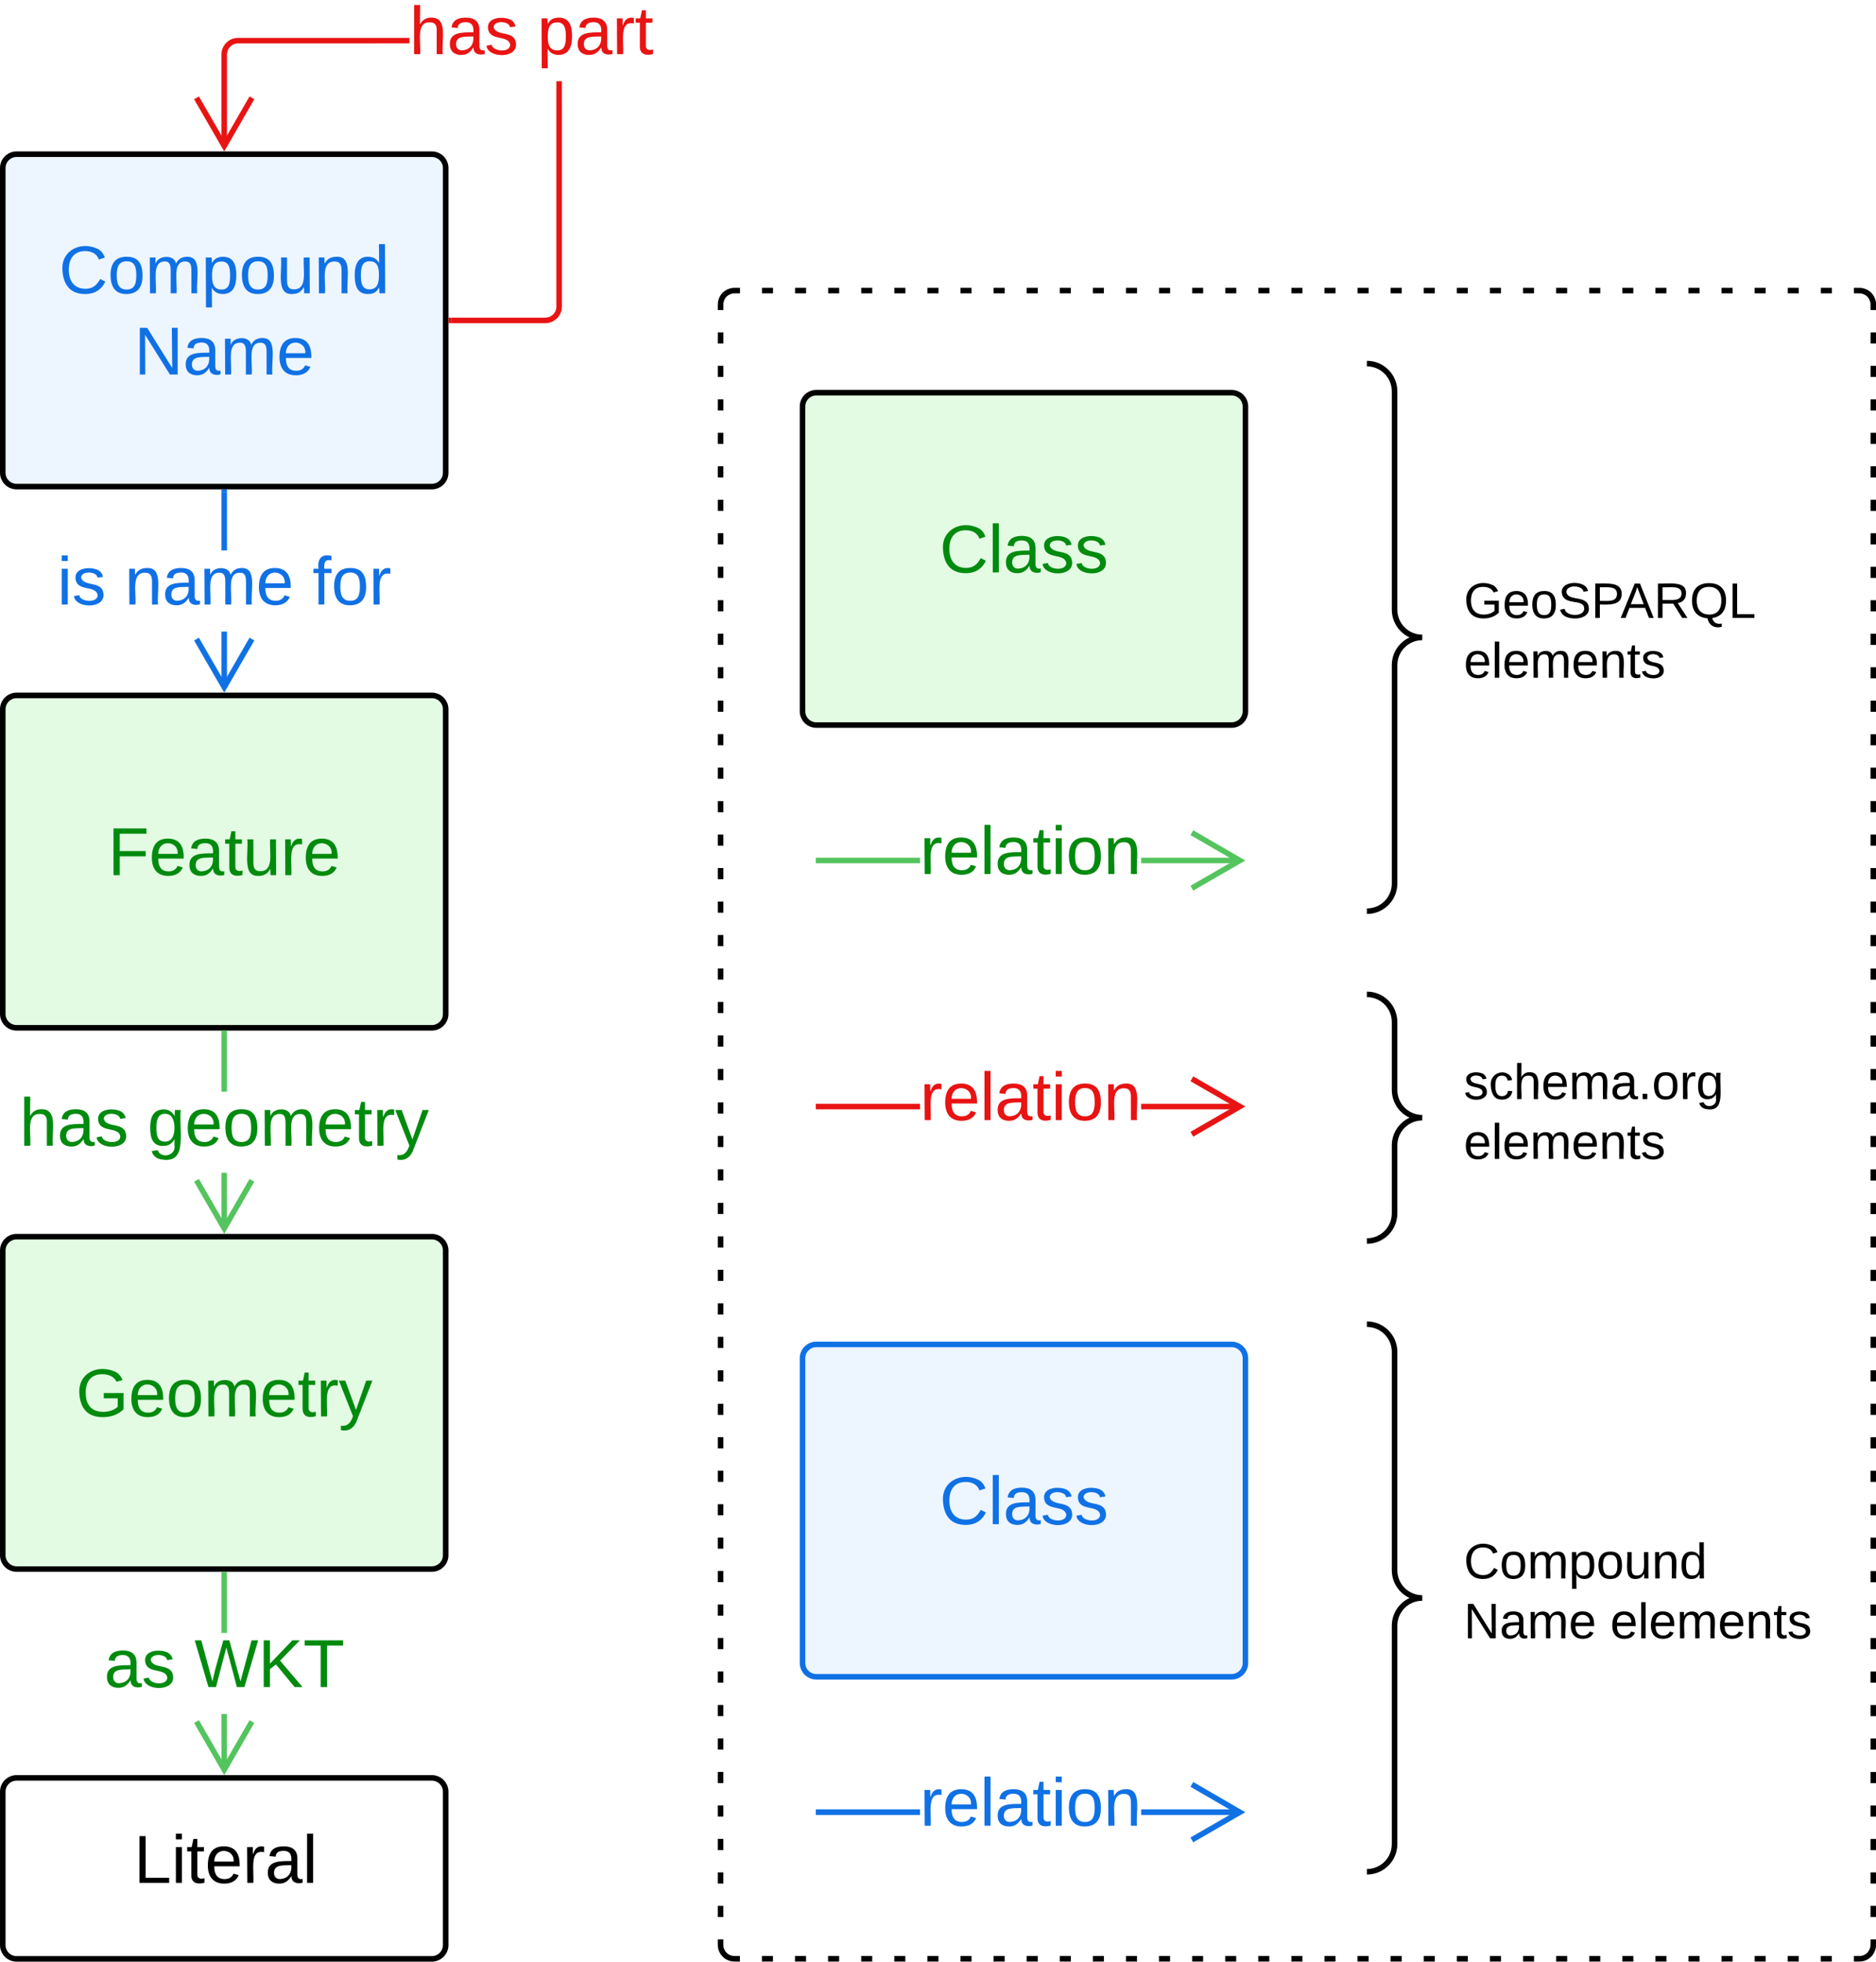 <svg xmlns="http://www.w3.org/2000/svg" xmlns:xlink="http://www.w3.org/1999/xlink" xmlns:lucid="lucid" width="677.71" height="708.22"><g transform="translate(-389.667 -304.928)" lucid:page-tab-id="EeQUeBVkS9KY"><path d="M0 0h3662v2566H0z" fill="#fff"/><path d="M649.98 414.84a5 5 0 0 1 5-5h406.4a5 5 0 0 1 5 5v592.3a5 5 0 0 1-5 5h-406.4a5 5 0 0 1-5-5z" fill-opacity="0"/><path d="M664.94 409.84h3.98m7.97 0h3.98m7.97 0h3.98m7.97 0h3.98m7.97 0h4m7.95 0h4m7.96 0h3.98m7.97 0h4m7.96 0h4m7.96 0h3.98m7.97 0h3.98m7.97 0h4m7.95 0h4m7.96 0h3.98m7.98 0h3.98m7.97 0h4m7.96 0h3.97m7.97 0h3.98m7.97 0h3.98m7.96 0h4m7.96 0h3.98m7.97 0h3.98m7.97 0h4m7.96 0h3.98m7.97 0h4m7.96 0h4m7.96 0h3.98m7.97 0h3.98m7.97 0h4m7.95 0h4m7.96 0h3.98m7.98 0h3.98m7.97 0h4m7.95 0h2l.78.06.76.2.73.3.67.4.6.5.5.6.4.67.3.73.2.76.06.78v2.02m0 8.06v4.02m0 8.06v4.03m0 8.06v4.02m0 8.06v4.03m0 8.07v4.03m0 8.06v4.02m0 8.06v4.03m0 8.06v4.03m0 8.06v4.03m0 8.06v4.03m0 8.06v4.02m0 8.06v4.03m0 8.07V574m0 8.06v4.03m0 8.04v4.03m0 8.06v4.03m0 8.06v4.03m0 8.06v4.04m0 8.06v4.02m0 8.06v4.03m0 8.07v4.03m0 8.06v4.03m0 8.05v4.03m0 8.05v4.03m0 8.06v4.03m0 8.06v4.04m0 8.06v4.03m0 8.06v4.02m0 8.05v4.03m0 8.06v4.03m0 8.05v4.03m0 8.06v4.03m0 8.06v4.02m0 8.06v4.04m0 8.06v4.03m0 8.06V852m0 8.06v4.02m0 8.06v4.03m0 8.05v4.03m0 8.06v4.03m0 8.06v4.03m0 8.05v4.04m0 8.06v4.03m0 8.06v4.02m0 8.06v4.03m0 8.07v4.02m0 8.05v4.03m0 8.06v4.03m0 8.06v2l-.06.8-.2.76-.3.7-.4.68-.5.6-.6.5-.67.42-.73.3-.76.18-.78.06h-2m-7.96 0h-4m-7.96 0h-3.98m-7.97 0h-3.97m-7.97 0h-4m-7.95 0h-3.98m-7.97 0h-3.98m-7.97 0h-4m-7.95 0h-4m-7.96 0h-4m-7.96 0h-3.98m-7.97 0h-4m-7.97 0h-3.98m-7.97 0H904m-7.97 0h-4m-7.95 0h-4m-7.96 0h-3.98m-7.97 0h-3.98m-7.98 0h-4m-7.96 0h-3.98m-7.97 0h-3.97m-7.97 0h-4m-7.95 0h-3.98m-7.97 0h-3.98m-7.97 0h-3.98m-7.97 0h-4m-7.96 0h-4m-7.96 0h-3.98m-7.97 0h-4m-7.97 0h-3.98m-7.97 0h-3.98m-7.97 0h-4m-7.95 0h-4m-7.96 0h-3.98m-7.97 0h-2l-.77-.06-.77-.18-.72-.3-.66-.4-.6-.52-.5-.6-.42-.67-.3-.7-.18-.77-.06-.8v-2m0-8.06v-4.03m0-8.06v-4.03m0-8.06v-4.03m0-8.06v-4.02m0-8.06v-4.03m0-8.07v-4.03m0-8.06v-4.02m0-8.06v-4.03m0-8.06v-4.03m0-8.06v-4.03m0-8.06v-4.04m0-8.05v-4.02m0-8.06V848m0-8.07v-4.03m0-8.06v-4.03m0-8.05v-4.02m0-8.06v-4.03m0-8.06v-4.03m0-8.06v-4.04m0-8.06v-4.03m0-8.05v-4.03m0-8.07v-4.03m0-8.06v-4.03m0-8.05v-4.03m0-8.06v-4.03m0-8.05v-4.03m0-8.06v-4.04m0-8.06v-4.03m0-8.06v-4.02m0-8.06v-4.02m0-8.06v-4.03m0-8.05v-4.03m0-8.06v-4.03m0-8.06v-4.02m0-8.06v-4.04m0-8.06v-4.03m0-8.06v-4.02m0-8.06v-4.03m0-8.06v-4.03m0-8.05v-4.03m0-8.06v-4.03m0-8.06v-4.03m0-8.06v-4.02m0-8.06v-4.03m0-8.06v-4.02m0-8.06v-4.03m0-8.07V437m0-8.06v-4.02m0-8.06v-2.02l.06-.78.18-.76.3-.73.4-.67.52-.6.6-.5.67-.4.73-.3.77-.2.78-.06h2" stroke="#000" stroke-width="2" fill="none"/><path d="M390.67 561a5 5 0 0 1 5-5h150a5 5 0 0 1 5 5v110a5 5 0 0 1-5 5h-150a5 5 0 0 1-5-5z" stroke="#000" stroke-width="2" fill="#e3fae3"/><use xlink:href="#a" transform="matrix(1,0,0,1,402.667,568) translate(25.969 52.889)"/><path d="M390.67 365.6a5 5 0 0 1 5-5h150a5 5 0 0 1 5 5v110a5 5 0 0 1-5 5h-150a5 5 0 0 1-5-5z" stroke="#000" stroke-width="2" fill="#edf5ff"/><use xlink:href="#b" transform="matrix(1,0,0,1,402.667,372.595) translate(8.315 38.222)"/><use xlink:href="#c" transform="matrix(1,0,0,1,402.667,372.595) translate(35.475 67.556)"/><path d="M471.64 553.18h-1.95v-20.22h1.94zm0-49.55h-1.95V482.6h1.94z" stroke="#1071e5" stroke-width=".05" fill="#1071e5"/><path d="M481.5 536.17l-10.83 18.78-10.85-18.78 1.7-.98 9.15 15.85 9.15-15.86z" stroke="#1071e5" stroke-width=".05" fill="#1071e5"/><path d="M471.64 482.62h-1.95v-1.02h1.94z" fill="#1071e5"/><path stroke="#1071e5" stroke-width=".05" fill="#1071e5"/><use xlink:href="#d" transform="matrix(1,0,0,1,410.336,503.631) translate(0.005 19.556)"/><use xlink:href="#e" transform="matrix(1,0,0,1,410.336,503.631) translate(24.382 19.556)"/><use xlink:href="#f" transform="matrix(1,0,0,1,410.336,503.631) translate(92.215 19.556)"/><path d="M390.67 756.4a5 5 0 0 1 5-5h150a5 5 0 0 1 5 5v110a5 5 0 0 1-5 5h-150a5 5 0 0 1-5-5z" stroke="#000" stroke-width="2" fill="#e3fae3"/><use xlink:href="#g" transform="matrix(1,0,0,1,402.667,763.405) translate(14.426 52.889)"/><path d="M471.64 748.6h-1.95v-20.23h1.94zm0-49.56h-1.95V678h1.94z" stroke="#54c45e" stroke-width=".05" fill="#54c45e"/><path d="M471.64 678.03h-1.95V677h1.94z" fill="#54c45e"/><path stroke="#54c45e" stroke-width=".05" fill="#54c45e"/><path d="M481.5 731.57l-10.83 18.78-10.85-18.78 1.7-.97 9.15 15.86 9.15-15.86z" stroke="#54c45e" stroke-width=".05" fill="#54c45e"/><use xlink:href="#h" transform="matrix(1,0,0,1,396.722,699.036) translate(0.005 19.556)"/><use xlink:href="#i" transform="matrix(1,0,0,1,396.722,699.036) translate(46.178 19.556)"/><path d="M390.67 951.8a5 5 0 0 1 5-5h150a5 5 0 0 1 5 5v55.34a5 5 0 0 1-5 5h-150a5 5 0 0 1-5-5z" stroke="#000" stroke-width="2" fill="#fff"/><use xlink:href="#j" transform="matrix(1,0,0,1,402.667,958.81) translate(35.33 25.889)"/><path d="M471.64 944h-1.95v-20.23h1.94zm0-49.56h-1.95V873.4h1.94z" stroke="#54c45e" stroke-width=".05" fill="#54c45e"/><path d="M471.64 873.43h-1.95v-1.02h1.94z" fill="#54c45e"/><path stroke="#54c45e" stroke-width=".05" fill="#54c45e"/><path d="M481.5 926.98l-10.83 18.78-10.85-18.78 1.7-.98 9.15 15.86 9.15-15.86z" stroke="#54c45e" stroke-width=".05" fill="#54c45e"/><use xlink:href="#k" transform="matrix(1,0,0,1,427.278,894.441) translate(0.005 19.556)"/><use xlink:href="#l" transform="matrix(1,0,0,1,427.278,894.441) translate(32.598 19.556)"/><path d="M592.64 415.63l-.07.9-.22.9-.36.88-.5.8-.6.72-.72.6-.8.5-.87.36-.9.22-.9.07h-34.03v-1.95h33.96l.67-.05.6-.15.6-.24.53-.33.48-.4.42-.5.33-.53.24-.58.14-.62.05-.66v-81.3h1.94zm-55.07-95.06H475.7l-.66.05-.62.15-.58.24-.54.34-.48.4-.4.5-.34.53-.24.58-.15.62-.06.66v33.15h-1.95v-33.22l.06-.9.22-.9.36-.88.5-.8.6-.7.7-.62.8-.5.88-.35.9-.2.9-.08h61.95z" stroke="#e81313" stroke-width=".05" fill="#e81313"/><path d="M552.7 421.57h-1.03v-1.95h1.02z" fill="#e81313"/><path stroke="#e81313" stroke-width=".05" fill="#e81313"/><path d="M481.5 340.76l-10.83 18.8-10.85-18.8 1.7-.97 9.15 15.84 9.15-15.85z" stroke="#e81313" stroke-width=".05" fill="#e81313"/><use xlink:href="#m" transform="matrix(1,0,0,1,537.565,304.928) translate(0.005 19.556)"/><use xlink:href="#n" transform="matrix(1,0,0,1,537.565,304.928) translate(46.178 19.556)"/><path d="M679.58 451.7a5 5 0 0 1 5-5h150a5 5 0 0 1 5 5v110a5 5 0 0 1-5 5h-150a5 5 0 0 1-5-5z" stroke="#000" stroke-width="2" fill="#e3fae3"/><use xlink:href="#o" transform="matrix(1,0,0,1,691.579,458.707) translate(37.512 52.889)"/><path d="M722.02 616.56H685.4v-1.95H722zm115.73 0h-35.8v-1.95h35.8z" stroke="#54c45e" stroke-width=".05" fill="#54c45e"/><path d="M685.42 616.56h-1.03v-1.95h1.02zM839.5 615.6l-18.77 10.83-.97-1.7 15.85-9.14-15.84-9.17.97-1.7z" stroke="#54c45e" stroke-width=".05" fill="#54c45e"/><use xlink:href="#p" transform="matrix(1,0,0,1,722.017,600.919) translate(0.005 19.556)"/><path d="M679.58 795.3a5 5 0 0 1 5-5h150a5 5 0 0 1 5 5v110a5 5 0 0 1-5 5h-150a5 5 0 0 1-5-5z" stroke="#1071e5" stroke-width="2" fill="#edf5ff"/><use xlink:href="#q" transform="matrix(1,0,0,1,691.579,802.308) translate(37.512 52.889)"/><path d="M722.02 960.16H685.4v-1.95H722zm115.73 0h-35.8v-1.95h35.8z" stroke="#1071e5" stroke-width=".05" fill="#1071e5"/><path d="M685.42 960.16h-1.03v-1.95h1.02zM839.5 959.2l-18.77 10.83-.97-1.7 15.85-9.14-15.84-9.17.97-1.7z" stroke="#1071e5" stroke-width=".05" fill="#1071e5"/><use xlink:href="#r" transform="matrix(1,0,0,1,722.017,944.52) translate(0.005 19.556)"/><path d="M722.02 705.4H685.4v-1.95H722zm115.73 0h-35.8v-1.95h35.8z" stroke="#e81313" stroke-width=".05" fill="#e81313"/><path d="M685.42 705.4h-1.03v-1.95h1.02zM839.5 704.42l-18.77 10.85-.97-1.7 15.85-9.15-15.84-9.15.97-1.7z" stroke="#e81313" stroke-width=".05" fill="#e81313"/><use xlink:href="#s" transform="matrix(1,0,0,1,722.017,689.757) translate(0.005 19.556)"/><path d="M883.46 441.2a5 5 0 0 1 5-5h70a5 5 0 0 1 5 5v187.7a5 5 0 0 1-5 5h-70a5 5 0 0 1-5-5z" fill="none"/><path d="M883.46 633.9c5.52 0 10-4.47 10-10v-78.84c0-5.53 4.48-10 10-10-5.52 0-10-4.48-10-10V446.2c0-5.52-4.48-10-10-10" stroke="#000" stroke-width="2" fill="none"/><use xlink:href="#t" transform="matrix(1,0,0,1,918.461,441.206) translate(0 86.8)"/><use xlink:href="#u" transform="matrix(1,0,0,1,918.461,441.206) translate(0 108.4)"/><path d="M883.46 788a5 5 0 0 1 5-5h165.72a5 5 0 0 1 5 5v187.7a5 5 0 0 1-5 5H888.46a5 5 0 0 1-5-5z" fill="none"/><path d="M883.46 980.7c5.52 0 10-4.48 10-10v-78.85c0-5.52 4.48-10 10-10-5.52 0-10-4.48-10-10V793c0-5.52-4.48-10-10-10" stroke="#000" stroke-width="2" fill="none"/><g><use xlink:href="#v" transform="matrix(1,0,0,1,918.461,787.998) translate(0 86.8)"/><use xlink:href="#w" transform="matrix(1,0,0,1,918.461,787.998) translate(0 108.4)"/><use xlink:href="#u" transform="matrix(1,0,0,1,918.461,787.998) translate(52.9 108.4)"/></g><path d="M883.46 668.93a5 5 0 0 1 5-5h70a5 5 0 0 1 5 5v79.05a5 5 0 0 1-5 5h-70a5 5 0 0 1-5-5z" fill="none"/><path d="M883.46 752.98c5.52 0 10-4.48 10-10v-24.53c0-5.52 4.48-10 10-10-5.52 0-10-4.48-10-10v-24.52c0-5.53-4.48-10-10-10" stroke="#000" stroke-width="2" fill="none"/><g><use xlink:href="#x" transform="matrix(1,0,0,1,918.461,668.926) translate(0 32.8)"/><use xlink:href="#u" transform="matrix(1,0,0,1,918.461,668.926) translate(0 54.4)"/></g><defs><path fill="#008a0e" d="M63-220v92h138v28H63V0H30v-248h175v28H63" id="y"/><path fill="#008a0e" d="M100-194c63 0 86 42 84 106H49c0 40 14 67 53 68 26 1 43-12 49-29l28 8c-11 28-37 45-77 45C44 4 14-33 15-96c1-61 26-98 85-98zm52 81c6-60-76-77-97-28-3 7-6 17-6 28h103" id="z"/><path fill="#008a0e" d="M141-36C126-15 110 5 73 4 37 3 15-17 15-53c-1-64 63-63 125-63 3-35-9-54-41-54-24 1-41 7-42 31l-33-3c5-37 33-52 76-52 45 0 72 20 72 64v82c-1 20 7 32 28 27v20c-31 9-61-2-59-35zM48-53c0 20 12 33 32 33 41-3 63-29 60-74-43 2-92-5-92 41" id="A"/><path fill="#008a0e" d="M59-47c-2 24 18 29 38 22v24C64 9 27 4 27-40v-127H5v-23h24l9-43h21v43h35v23H59v120" id="B"/><path fill="#008a0e" d="M84 4C-5 8 30-112 23-190h32v120c0 31 7 50 39 49 72-2 45-101 50-169h31l1 190h-30c-1-10 1-25-2-33-11 22-28 36-60 37" id="C"/><path fill="#008a0e" d="M114-163C36-179 61-72 57 0H25l-1-190h30c1 12-1 29 2 39 6-27 23-49 58-41v29" id="D"/><g id="a"><use transform="matrix(0.068,0,0,0.068,0,0)" xlink:href="#y"/><use transform="matrix(0.068,0,0,0.068,14.87,0)" xlink:href="#z"/><use transform="matrix(0.068,0,0,0.068,28.451,0)" xlink:href="#A"/><use transform="matrix(0.068,0,0,0.068,42.031,0)" xlink:href="#B"/><use transform="matrix(0.068,0,0,0.068,48.821,0)" xlink:href="#C"/><use transform="matrix(0.068,0,0,0.068,62.401,0)" xlink:href="#D"/><use transform="matrix(0.068,0,0,0.068,70.481,0)" xlink:href="#z"/></g><path fill="#1071e5" d="M212-179c-10-28-35-45-73-45-59 0-87 40-87 99 0 60 29 101 89 101 43 0 62-24 78-52l27 14C228-24 195 4 139 4 59 4 22-46 18-125c-6-104 99-153 187-111 19 9 31 26 39 46" id="E"/><path fill="#1071e5" d="M100-194c62-1 85 37 85 99 1 63-27 99-86 99S16-35 15-95c0-66 28-99 85-99zM99-20c44 1 53-31 53-75 0-43-8-75-51-75s-53 32-53 75 10 74 51 75" id="F"/><path fill="#1071e5" d="M210-169c-67 3-38 105-44 169h-31v-121c0-29-5-50-35-48C34-165 62-65 56 0H25l-1-190h30c1 10-1 24 2 32 10-44 99-50 107 0 11-21 27-35 58-36 85-2 47 119 55 194h-31v-121c0-29-5-49-35-48" id="G"/><path fill="#1071e5" d="M115-194c55 1 70 41 70 98S169 2 115 4C84 4 66-9 55-30l1 105H24l-1-265h31l2 30c10-21 28-34 59-34zm-8 174c40 0 45-34 45-75s-6-73-45-74c-42 0-51 32-51 76 0 43 10 73 51 73" id="H"/><path fill="#1071e5" d="M84 4C-5 8 30-112 23-190h32v120c0 31 7 50 39 49 72-2 45-101 50-169h31l1 190h-30c-1-10 1-25-2-33-11 22-28 36-60 37" id="I"/><path fill="#1071e5" d="M117-194c89-4 53 116 60 194h-32v-121c0-31-8-49-39-48C34-167 62-67 57 0H25l-1-190h30c1 10-1 24 2 32 11-22 29-35 61-36" id="J"/><path fill="#1071e5" d="M85-194c31 0 48 13 60 33l-1-100h32l1 261h-30c-2-10 0-23-3-31C134-8 116 4 85 4 32 4 16-35 15-94c0-66 23-100 70-100zm9 24c-40 0-46 34-46 75 0 40 6 74 45 74 42 0 51-32 51-76 0-42-9-74-50-73" id="K"/><g id="b"><use transform="matrix(0.068,0,0,0.068,0,0)" xlink:href="#E"/><use transform="matrix(0.068,0,0,0.068,17.586,0)" xlink:href="#F"/><use transform="matrix(0.068,0,0,0.068,31.167,0)" xlink:href="#G"/><use transform="matrix(0.068,0,0,0.068,51.469,0)" xlink:href="#H"/><use transform="matrix(0.068,0,0,0.068,65.049,0)" xlink:href="#F"/><use transform="matrix(0.068,0,0,0.068,78.63,0)" xlink:href="#I"/><use transform="matrix(0.068,0,0,0.068,92.21,0)" xlink:href="#J"/><use transform="matrix(0.068,0,0,0.068,105.79,0)" xlink:href="#K"/></g><path fill="#1071e5" d="M190 0L58-211 59 0H30v-248h39L202-35l-2-213h31V0h-41" id="L"/><path fill="#1071e5" d="M141-36C126-15 110 5 73 4 37 3 15-17 15-53c-1-64 63-63 125-63 3-35-9-54-41-54-24 1-41 7-42 31l-33-3c5-37 33-52 76-52 45 0 72 20 72 64v82c-1 20 7 32 28 27v20c-31 9-61-2-59-35zM48-53c0 20 12 33 32 33 41-3 63-29 60-74-43 2-92-5-92 41" id="M"/><path fill="#1071e5" d="M100-194c63 0 86 42 84 106H49c0 40 14 67 53 68 26 1 43-12 49-29l28 8c-11 28-37 45-77 45C44 4 14-33 15-96c1-61 26-98 85-98zm52 81c6-60-76-77-97-28-3 7-6 17-6 28h103" id="N"/><g id="c"><use transform="matrix(0.068,0,0,0.068,0,0)" xlink:href="#L"/><use transform="matrix(0.068,0,0,0.068,17.586,0)" xlink:href="#M"/><use transform="matrix(0.068,0,0,0.068,31.167,0)" xlink:href="#G"/><use transform="matrix(0.068,0,0,0.068,51.469,0)" xlink:href="#N"/></g><path fill="#1071e5" d="M24-231v-30h32v30H24zM24 0v-190h32V0H24" id="O"/><path fill="#1071e5" d="M135-143c-3-34-86-38-87 0 15 53 115 12 119 90S17 21 10-45l28-5c4 36 97 45 98 0-10-56-113-15-118-90-4-57 82-63 122-42 12 7 21 19 24 35" id="P"/><g id="d"><use transform="matrix(0.068,0,0,0.068,0,0)" xlink:href="#O"/><use transform="matrix(0.068,0,0,0.068,5.364,0)" xlink:href="#P"/></g><g id="e"><use transform="matrix(0.068,0,0,0.068,0,0)" xlink:href="#J"/><use transform="matrix(0.068,0,0,0.068,13.58,0)" xlink:href="#M"/><use transform="matrix(0.068,0,0,0.068,27.16,0)" xlink:href="#G"/><use transform="matrix(0.068,0,0,0.068,47.463,0)" xlink:href="#N"/></g><path fill="#1071e5" d="M101-234c-31-9-42 10-38 44h38v23H63V0H32v-167H5v-23h27c-7-52 17-82 69-68v24" id="Q"/><path fill="#1071e5" d="M114-163C36-179 61-72 57 0H25l-1-190h30c1 12-1 29 2 39 6-27 23-49 58-41v29" id="R"/><g id="f"><use transform="matrix(0.068,0,0,0.068,0,0)" xlink:href="#Q"/><use transform="matrix(0.068,0,0,0.068,6.79,0)" xlink:href="#F"/><use transform="matrix(0.068,0,0,0.068,20.37,0)" xlink:href="#R"/></g><path fill="#008a0e" d="M143 4C61 4 22-44 18-125c-5-107 100-154 193-111 17 8 29 25 37 43l-32 9c-13-25-37-40-76-40-61 0-88 39-88 99 0 61 29 100 91 101 35 0 62-11 79-27v-45h-74v-28h105v86C228-13 192 4 143 4" id="S"/><path fill="#008a0e" d="M100-194c62-1 85 37 85 99 1 63-27 99-86 99S16-35 15-95c0-66 28-99 85-99zM99-20c44 1 53-31 53-75 0-43-8-75-51-75s-53 32-53 75 10 74 51 75" id="T"/><path fill="#008a0e" d="M210-169c-67 3-38 105-44 169h-31v-121c0-29-5-50-35-48C34-165 62-65 56 0H25l-1-190h30c1 10-1 24 2 32 10-44 99-50 107 0 11-21 27-35 58-36 85-2 47 119 55 194h-31v-121c0-29-5-49-35-48" id="U"/><path fill="#008a0e" d="M179-190L93 31C79 59 56 82 12 73V49c39 6 53-20 64-50L1-190h34L92-34l54-156h33" id="V"/><g id="g"><use transform="matrix(0.068,0,0,0.068,0,0)" xlink:href="#S"/><use transform="matrix(0.068,0,0,0.068,19.012,0)" xlink:href="#z"/><use transform="matrix(0.068,0,0,0.068,32.593,0)" xlink:href="#T"/><use transform="matrix(0.068,0,0,0.068,46.173,0)" xlink:href="#U"/><use transform="matrix(0.068,0,0,0.068,66.475,0)" xlink:href="#z"/><use transform="matrix(0.068,0,0,0.068,80.056,0)" xlink:href="#B"/><use transform="matrix(0.068,0,0,0.068,86.846,0)" xlink:href="#D"/><use transform="matrix(0.068,0,0,0.068,94.926,0)" xlink:href="#V"/></g><path fill="#008a0e" d="M106-169C34-169 62-67 57 0H25v-261h32l-1 103c12-21 28-36 61-36 89 0 53 116 60 194h-32v-121c2-32-8-49-39-48" id="W"/><path fill="#008a0e" d="M135-143c-3-34-86-38-87 0 15 53 115 12 119 90S17 21 10-45l28-5c4 36 97 45 98 0-10-56-113-15-118-90-4-57 82-63 122-42 12 7 21 19 24 35" id="X"/><g id="h"><use transform="matrix(0.068,0,0,0.068,0,0)" xlink:href="#W"/><use transform="matrix(0.068,0,0,0.068,13.58,0)" xlink:href="#A"/><use transform="matrix(0.068,0,0,0.068,27.16,0)" xlink:href="#X"/></g><path fill="#008a0e" d="M177-190C167-65 218 103 67 71c-23-6-38-20-44-43l32-5c15 47 100 32 89-28v-30C133-14 115 1 83 1 29 1 15-40 15-95c0-56 16-97 71-98 29-1 48 16 59 35 1-10 0-23 2-32h30zM94-22c36 0 50-32 50-73 0-42-14-75-50-75-39 0-46 34-46 75s6 73 46 73" id="Y"/><g id="i"><use transform="matrix(0.068,0,0,0.068,0,0)" xlink:href="#Y"/><use transform="matrix(0.068,0,0,0.068,13.58,0)" xlink:href="#z"/><use transform="matrix(0.068,0,0,0.068,27.16,0)" xlink:href="#T"/><use transform="matrix(0.068,0,0,0.068,40.741,0)" xlink:href="#U"/><use transform="matrix(0.068,0,0,0.068,61.043,0)" xlink:href="#z"/><use transform="matrix(0.068,0,0,0.068,74.623,0)" xlink:href="#B"/><use transform="matrix(0.068,0,0,0.068,81.414,0)" xlink:href="#D"/><use transform="matrix(0.068,0,0,0.068,89.494,0)" xlink:href="#V"/></g><path d="M30 0v-248h33v221h125V0H30" id="Z"/><path d="M24-231v-30h32v30H24zM24 0v-190h32V0H24" id="aa"/><path d="M59-47c-2 24 18 29 38 22v24C64 9 27 4 27-40v-127H5v-23h24l9-43h21v43h35v23H59v120" id="ab"/><path d="M100-194c63 0 86 42 84 106H49c0 40 14 67 53 68 26 1 43-12 49-29l28 8c-11 28-37 45-77 45C44 4 14-33 15-96c1-61 26-98 85-98zm52 81c6-60-76-77-97-28-3 7-6 17-6 28h103" id="ac"/><path d="M114-163C36-179 61-72 57 0H25l-1-190h30c1 12-1 29 2 39 6-27 23-49 58-41v29" id="ad"/><path d="M141-36C126-15 110 5 73 4 37 3 15-17 15-53c-1-64 63-63 125-63 3-35-9-54-41-54-24 1-41 7-42 31l-33-3c5-37 33-52 76-52 45 0 72 20 72 64v82c-1 20 7 32 28 27v20c-31 9-61-2-59-35zM48-53c0 20 12 33 32 33 41-3 63-29 60-74-43 2-92-5-92 41" id="ae"/><path d="M24 0v-261h32V0H24" id="af"/><g id="j"><use transform="matrix(0.068,0,0,0.068,0,0)" xlink:href="#Z"/><use transform="matrix(0.068,0,0,0.068,13.58,0)" xlink:href="#aa"/><use transform="matrix(0.068,0,0,0.068,18.944,0)" xlink:href="#ab"/><use transform="matrix(0.068,0,0,0.068,25.735,0)" xlink:href="#ac"/><use transform="matrix(0.068,0,0,0.068,39.315,0)" xlink:href="#ad"/><use transform="matrix(0.068,0,0,0.068,47.395,0)" xlink:href="#ae"/><use transform="matrix(0.068,0,0,0.068,60.975,0)" xlink:href="#af"/></g><g id="k"><use transform="matrix(0.068,0,0,0.068,0,0)" xlink:href="#A"/><use transform="matrix(0.068,0,0,0.068,13.58,0)" xlink:href="#X"/></g><path fill="#008a0e" d="M266 0h-40l-56-210L115 0H75L2-248h35L96-30l15-64 43-154h32l59 218 59-218h35" id="ag"/><path fill="#008a0e" d="M194 0L95-120 63-95V0H30v-248h33v124l119-124h40L117-140 236 0h-42" id="ah"/><path fill="#008a0e" d="M127-220V0H93v-220H8v-28h204v28h-85" id="ai"/><g id="l"><use transform="matrix(0.068,0,0,0.068,0,0)" xlink:href="#ag"/><use transform="matrix(0.068,0,0,0.068,23.019,0)" xlink:href="#ah"/><use transform="matrix(0.068,0,0,0.068,39.315,0)" xlink:href="#ai"/></g><path fill="#e81313" d="M106-169C34-169 62-67 57 0H25v-261h32l-1 103c12-21 28-36 61-36 89 0 53 116 60 194h-32v-121c2-32-8-49-39-48" id="aj"/><path fill="#e81313" d="M141-36C126-15 110 5 73 4 37 3 15-17 15-53c-1-64 63-63 125-63 3-35-9-54-41-54-24 1-41 7-42 31l-33-3c5-37 33-52 76-52 45 0 72 20 72 64v82c-1 20 7 32 28 27v20c-31 9-61-2-59-35zM48-53c0 20 12 33 32 33 41-3 63-29 60-74-43 2-92-5-92 41" id="ak"/><path fill="#e81313" d="M135-143c-3-34-86-38-87 0 15 53 115 12 119 90S17 21 10-45l28-5c4 36 97 45 98 0-10-56-113-15-118-90-4-57 82-63 122-42 12 7 21 19 24 35" id="al"/><g id="m"><use transform="matrix(0.068,0,0,0.068,0,0)" xlink:href="#aj"/><use transform="matrix(0.068,0,0,0.068,13.58,0)" xlink:href="#ak"/><use transform="matrix(0.068,0,0,0.068,27.16,0)" xlink:href="#al"/></g><path fill="#e81313" d="M115-194c55 1 70 41 70 98S169 2 115 4C84 4 66-9 55-30l1 105H24l-1-265h31l2 30c10-21 28-34 59-34zm-8 174c40 0 45-34 45-75s-6-73-45-74c-42 0-51 32-51 76 0 43 10 73 51 73" id="am"/><path fill="#e81313" d="M114-163C36-179 61-72 57 0H25l-1-190h30c1 12-1 29 2 39 6-27 23-49 58-41v29" id="an"/><path fill="#e81313" d="M59-47c-2 24 18 29 38 22v24C64 9 27 4 27-40v-127H5v-23h24l9-43h21v43h35v23H59v120" id="ao"/><g id="n"><use transform="matrix(0.068,0,0,0.068,0,0)" xlink:href="#am"/><use transform="matrix(0.068,0,0,0.068,13.58,0)" xlink:href="#ak"/><use transform="matrix(0.068,0,0,0.068,27.16,0)" xlink:href="#an"/><use transform="matrix(0.068,0,0,0.068,35.241,0)" xlink:href="#ao"/></g><path fill="#008a0e" d="M212-179c-10-28-35-45-73-45-59 0-87 40-87 99 0 60 29 101 89 101 43 0 62-24 78-52l27 14C228-24 195 4 139 4 59 4 22-46 18-125c-6-104 99-153 187-111 19 9 31 26 39 46" id="ap"/><path fill="#008a0e" d="M24 0v-261h32V0H24" id="aq"/><g id="o"><use transform="matrix(0.068,0,0,0.068,0,0)" xlink:href="#ap"/><use transform="matrix(0.068,0,0,0.068,17.586,0)" xlink:href="#aq"/><use transform="matrix(0.068,0,0,0.068,22.951,0)" xlink:href="#A"/><use transform="matrix(0.068,0,0,0.068,36.531,0)" xlink:href="#X"/><use transform="matrix(0.068,0,0,0.068,48.753,0)" xlink:href="#X"/></g><path fill="#008a0e" d="M24-231v-30h32v30H24zM24 0v-190h32V0H24" id="ar"/><path fill="#008a0e" d="M117-194c89-4 53 116 60 194h-32v-121c0-31-8-49-39-48C34-167 62-67 57 0H25l-1-190h30c1 10-1 24 2 32 11-22 29-35 61-36" id="as"/><g id="p"><use transform="matrix(0.068,0,0,0.068,0,0)" xlink:href="#D"/><use transform="matrix(0.068,0,0,0.068,8.08,0)" xlink:href="#z"/><use transform="matrix(0.068,0,0,0.068,21.66,0)" xlink:href="#aq"/><use transform="matrix(0.068,0,0,0.068,27.025,0)" xlink:href="#A"/><use transform="matrix(0.068,0,0,0.068,40.605,0)" xlink:href="#B"/><use transform="matrix(0.068,0,0,0.068,47.395,0)" xlink:href="#ar"/><use transform="matrix(0.068,0,0,0.068,52.759,0)" xlink:href="#T"/><use transform="matrix(0.068,0,0,0.068,66.34,0)" xlink:href="#as"/></g><path fill="#1071e5" d="M24 0v-261h32V0H24" id="at"/><g id="q"><use transform="matrix(0.068,0,0,0.068,0,0)" xlink:href="#E"/><use transform="matrix(0.068,0,0,0.068,17.586,0)" xlink:href="#at"/><use transform="matrix(0.068,0,0,0.068,22.951,0)" xlink:href="#M"/><use transform="matrix(0.068,0,0,0.068,36.531,0)" xlink:href="#P"/><use transform="matrix(0.068,0,0,0.068,48.753,0)" xlink:href="#P"/></g><path fill="#1071e5" d="M59-47c-2 24 18 29 38 22v24C64 9 27 4 27-40v-127H5v-23h24l9-43h21v43h35v23H59v120" id="au"/><g id="r"><use transform="matrix(0.068,0,0,0.068,0,0)" xlink:href="#R"/><use transform="matrix(0.068,0,0,0.068,8.08,0)" xlink:href="#N"/><use transform="matrix(0.068,0,0,0.068,21.66,0)" xlink:href="#at"/><use transform="matrix(0.068,0,0,0.068,27.025,0)" xlink:href="#M"/><use transform="matrix(0.068,0,0,0.068,40.605,0)" xlink:href="#au"/><use transform="matrix(0.068,0,0,0.068,47.395,0)" xlink:href="#O"/><use transform="matrix(0.068,0,0,0.068,52.759,0)" xlink:href="#F"/><use transform="matrix(0.068,0,0,0.068,66.34,0)" xlink:href="#J"/></g><path fill="#e81313" d="M100-194c63 0 86 42 84 106H49c0 40 14 67 53 68 26 1 43-12 49-29l28 8c-11 28-37 45-77 45C44 4 14-33 15-96c1-61 26-98 85-98zm52 81c6-60-76-77-97-28-3 7-6 17-6 28h103" id="av"/><path fill="#e81313" d="M24 0v-261h32V0H24" id="aw"/><path fill="#e81313" d="M24-231v-30h32v30H24zM24 0v-190h32V0H24" id="ax"/><path fill="#e81313" d="M100-194c62-1 85 37 85 99 1 63-27 99-86 99S16-35 15-95c0-66 28-99 85-99zM99-20c44 1 53-31 53-75 0-43-8-75-51-75s-53 32-53 75 10 74 51 75" id="ay"/><path fill="#e81313" d="M117-194c89-4 53 116 60 194h-32v-121c0-31-8-49-39-48C34-167 62-67 57 0H25l-1-190h30c1 10-1 24 2 32 11-22 29-35 61-36" id="az"/><g id="s"><use transform="matrix(0.068,0,0,0.068,0,0)" xlink:href="#an"/><use transform="matrix(0.068,0,0,0.068,8.08,0)" xlink:href="#av"/><use transform="matrix(0.068,0,0,0.068,21.66,0)" xlink:href="#aw"/><use transform="matrix(0.068,0,0,0.068,27.025,0)" xlink:href="#ak"/><use transform="matrix(0.068,0,0,0.068,40.605,0)" xlink:href="#ao"/><use transform="matrix(0.068,0,0,0.068,47.395,0)" xlink:href="#ax"/><use transform="matrix(0.068,0,0,0.068,52.759,0)" xlink:href="#ay"/><use transform="matrix(0.068,0,0,0.068,66.34,0)" xlink:href="#az"/></g><path d="M143 4C61 4 22-44 18-125c-5-107 100-154 193-111 17 8 29 25 37 43l-32 9c-13-25-37-40-76-40-61 0-88 39-88 99 0 61 29 100 91 101 35 0 62-11 79-27v-45h-74v-28h105v86C228-13 192 4 143 4" id="aA"/><path d="M100-194c62-1 85 37 85 99 1 63-27 99-86 99S16-35 15-95c0-66 28-99 85-99zM99-20c44 1 53-31 53-75 0-43-8-75-51-75s-53 32-53 75 10 74 51 75" id="aB"/><path d="M185-189c-5-48-123-54-124 2 14 75 158 14 163 119 3 78-121 87-175 55-17-10-28-26-33-46l33-7c5 56 141 63 141-1 0-78-155-14-162-118-5-82 145-84 179-34 5 7 8 16 11 25" id="aC"/><path d="M30-248c87 1 191-15 191 75 0 78-77 80-158 76V0H30v-248zm33 125c57 0 124 11 124-50 0-59-68-47-124-48v98" id="aD"/><path d="M205 0l-28-72H64L36 0H1l101-248h38L239 0h-34zm-38-99l-47-123c-12 45-31 82-46 123h93" id="aE"/><path d="M233-177c-1 41-23 64-60 70L243 0h-38l-65-103H63V0H30v-248c88 3 205-21 203 71zM63-129c60-2 137 13 137-47 0-61-80-42-137-45v92" id="aF"/><path d="M140-251c81 0 123 46 123 126C263-53 228-8 163 1c7 30 30 48 69 40v23c-55 16-95-15-103-61C56-3 17-48 17-125c0-80 42-126 123-126zm0 227c63 0 89-41 89-101s-29-99-89-99c-61 0-89 39-89 99S79-25 140-24" id="aG"/><g id="t"><use transform="matrix(0.05,0,0,0.05,0,0)" xlink:href="#aA"/><use transform="matrix(0.05,0,0,0.05,14,0)" xlink:href="#ac"/><use transform="matrix(0.05,0,0,0.05,24,0)" xlink:href="#aB"/><use transform="matrix(0.05,0,0,0.05,34,0)" xlink:href="#aC"/><use transform="matrix(0.05,0,0,0.05,46,0)" xlink:href="#aD"/><use transform="matrix(0.05,0,0,0.05,56.65,0)" xlink:href="#aE"/><use transform="matrix(0.05,0,0,0.05,68.65,0)" xlink:href="#aF"/><use transform="matrix(0.05,0,0,0.05,81.6,0)" xlink:href="#aG"/><use transform="matrix(0.05,0,0,0.05,95.6,0)" xlink:href="#Z"/></g><path d="M210-169c-67 3-38 105-44 169h-31v-121c0-29-5-50-35-48C34-165 62-65 56 0H25l-1-190h30c1 10-1 24 2 32 10-44 99-50 107 0 11-21 27-35 58-36 85-2 47 119 55 194h-31v-121c0-29-5-49-35-48" id="aH"/><path d="M117-194c89-4 53 116 60 194h-32v-121c0-31-8-49-39-48C34-167 62-67 57 0H25l-1-190h30c1 10-1 24 2 32 11-22 29-35 61-36" id="aI"/><path d="M135-143c-3-34-86-38-87 0 15 53 115 12 119 90S17 21 10-45l28-5c4 36 97 45 98 0-10-56-113-15-118-90-4-57 82-63 122-42 12 7 21 19 24 35" id="aJ"/><g id="u"><use transform="matrix(0.05,0,0,0.05,0,0)" xlink:href="#ac"/><use transform="matrix(0.05,0,0,0.05,10,0)" xlink:href="#af"/><use transform="matrix(0.05,0,0,0.05,13.95,0)" xlink:href="#ac"/><use transform="matrix(0.05,0,0,0.05,23.95,0)" xlink:href="#aH"/><use transform="matrix(0.05,0,0,0.05,38.9,0)" xlink:href="#ac"/><use transform="matrix(0.05,0,0,0.05,48.9,0)" xlink:href="#aI"/><use transform="matrix(0.05,0,0,0.05,58.9,0)" xlink:href="#ab"/><use transform="matrix(0.05,0,0,0.05,63.9,0)" xlink:href="#aJ"/></g><path d="M212-179c-10-28-35-45-73-45-59 0-87 40-87 99 0 60 29 101 89 101 43 0 62-24 78-52l27 14C228-24 195 4 139 4 59 4 22-46 18-125c-6-104 99-153 187-111 19 9 31 26 39 46" id="aK"/><path d="M115-194c55 1 70 41 70 98S169 2 115 4C84 4 66-9 55-30l1 105H24l-1-265h31l2 30c10-21 28-34 59-34zm-8 174c40 0 45-34 45-75s-6-73-45-74c-42 0-51 32-51 76 0 43 10 73 51 73" id="aL"/><path d="M84 4C-5 8 30-112 23-190h32v120c0 31 7 50 39 49 72-2 45-101 50-169h31l1 190h-30c-1-10 1-25-2-33-11 22-28 36-60 37" id="aM"/><path d="M85-194c31 0 48 13 60 33l-1-100h32l1 261h-30c-2-10 0-23-3-31C134-8 116 4 85 4 32 4 16-35 15-94c0-66 23-100 70-100zm9 24c-40 0-46 34-46 75 0 40 6 74 45 74 42 0 51-32 51-76 0-42-9-74-50-73" id="aN"/><g id="v"><use transform="matrix(0.05,0,0,0.05,0,0)" xlink:href="#aK"/><use transform="matrix(0.05,0,0,0.05,12.95,0)" xlink:href="#aB"/><use transform="matrix(0.05,0,0,0.05,22.95,0)" xlink:href="#aH"/><use transform="matrix(0.05,0,0,0.05,37.9,0)" xlink:href="#aL"/><use transform="matrix(0.05,0,0,0.05,47.9,0)" xlink:href="#aB"/><use transform="matrix(0.05,0,0,0.05,57.9,0)" xlink:href="#aM"/><use transform="matrix(0.05,0,0,0.05,67.9,0)" xlink:href="#aI"/><use transform="matrix(0.05,0,0,0.05,77.9,0)" xlink:href="#aN"/></g><path d="M190 0L58-211 59 0H30v-248h39L202-35l-2-213h31V0h-41" id="aO"/><g id="w"><use transform="matrix(0.05,0,0,0.05,0,0)" xlink:href="#aO"/><use transform="matrix(0.05,0,0,0.05,12.95,0)" xlink:href="#ae"/><use transform="matrix(0.05,0,0,0.05,22.95,0)" xlink:href="#aH"/><use transform="matrix(0.05,0,0,0.05,37.9,0)" xlink:href="#ac"/></g><path d="M96-169c-40 0-48 33-48 73s9 75 48 75c24 0 41-14 43-38l32 2c-6 37-31 61-74 61-59 0-76-41-82-99-10-93 101-131 147-64 4 7 5 14 7 22l-32 3c-4-21-16-35-41-35" id="aP"/><path d="M106-169C34-169 62-67 57 0H25v-261h32l-1 103c12-21 28-36 61-36 89 0 53 116 60 194h-32v-121c2-32-8-49-39-48" id="aQ"/><path d="M33 0v-38h34V0H33" id="aR"/><path d="M177-190C167-65 218 103 67 71c-23-6-38-20-44-43l32-5c15 47 100 32 89-28v-30C133-14 115 1 83 1 29 1 15-40 15-95c0-56 16-97 71-98 29-1 48 16 59 35 1-10 0-23 2-32h30zM94-22c36 0 50-32 50-73 0-42-14-75-50-75-39 0-46 34-46 75s6 73 46 73" id="aS"/><g id="x"><use transform="matrix(0.05,0,0,0.05,0,0)" xlink:href="#aJ"/><use transform="matrix(0.05,0,0,0.05,9,0)" xlink:href="#aP"/><use transform="matrix(0.05,0,0,0.05,18,0)" xlink:href="#aQ"/><use transform="matrix(0.05,0,0,0.05,28,0)" xlink:href="#ac"/><use transform="matrix(0.05,0,0,0.05,38,0)" xlink:href="#aH"/><use transform="matrix(0.05,0,0,0.05,52.95,0)" xlink:href="#ae"/><use transform="matrix(0.05,0,0,0.05,62.95,0)" xlink:href="#aR"/><use transform="matrix(0.05,0,0,0.05,67.95,0)" xlink:href="#aB"/><use transform="matrix(0.05,0,0,0.05,77.95,0)" xlink:href="#ad"/><use transform="matrix(0.05,0,0,0.05,83.9,0)" xlink:href="#aS"/></g></defs></g></svg>